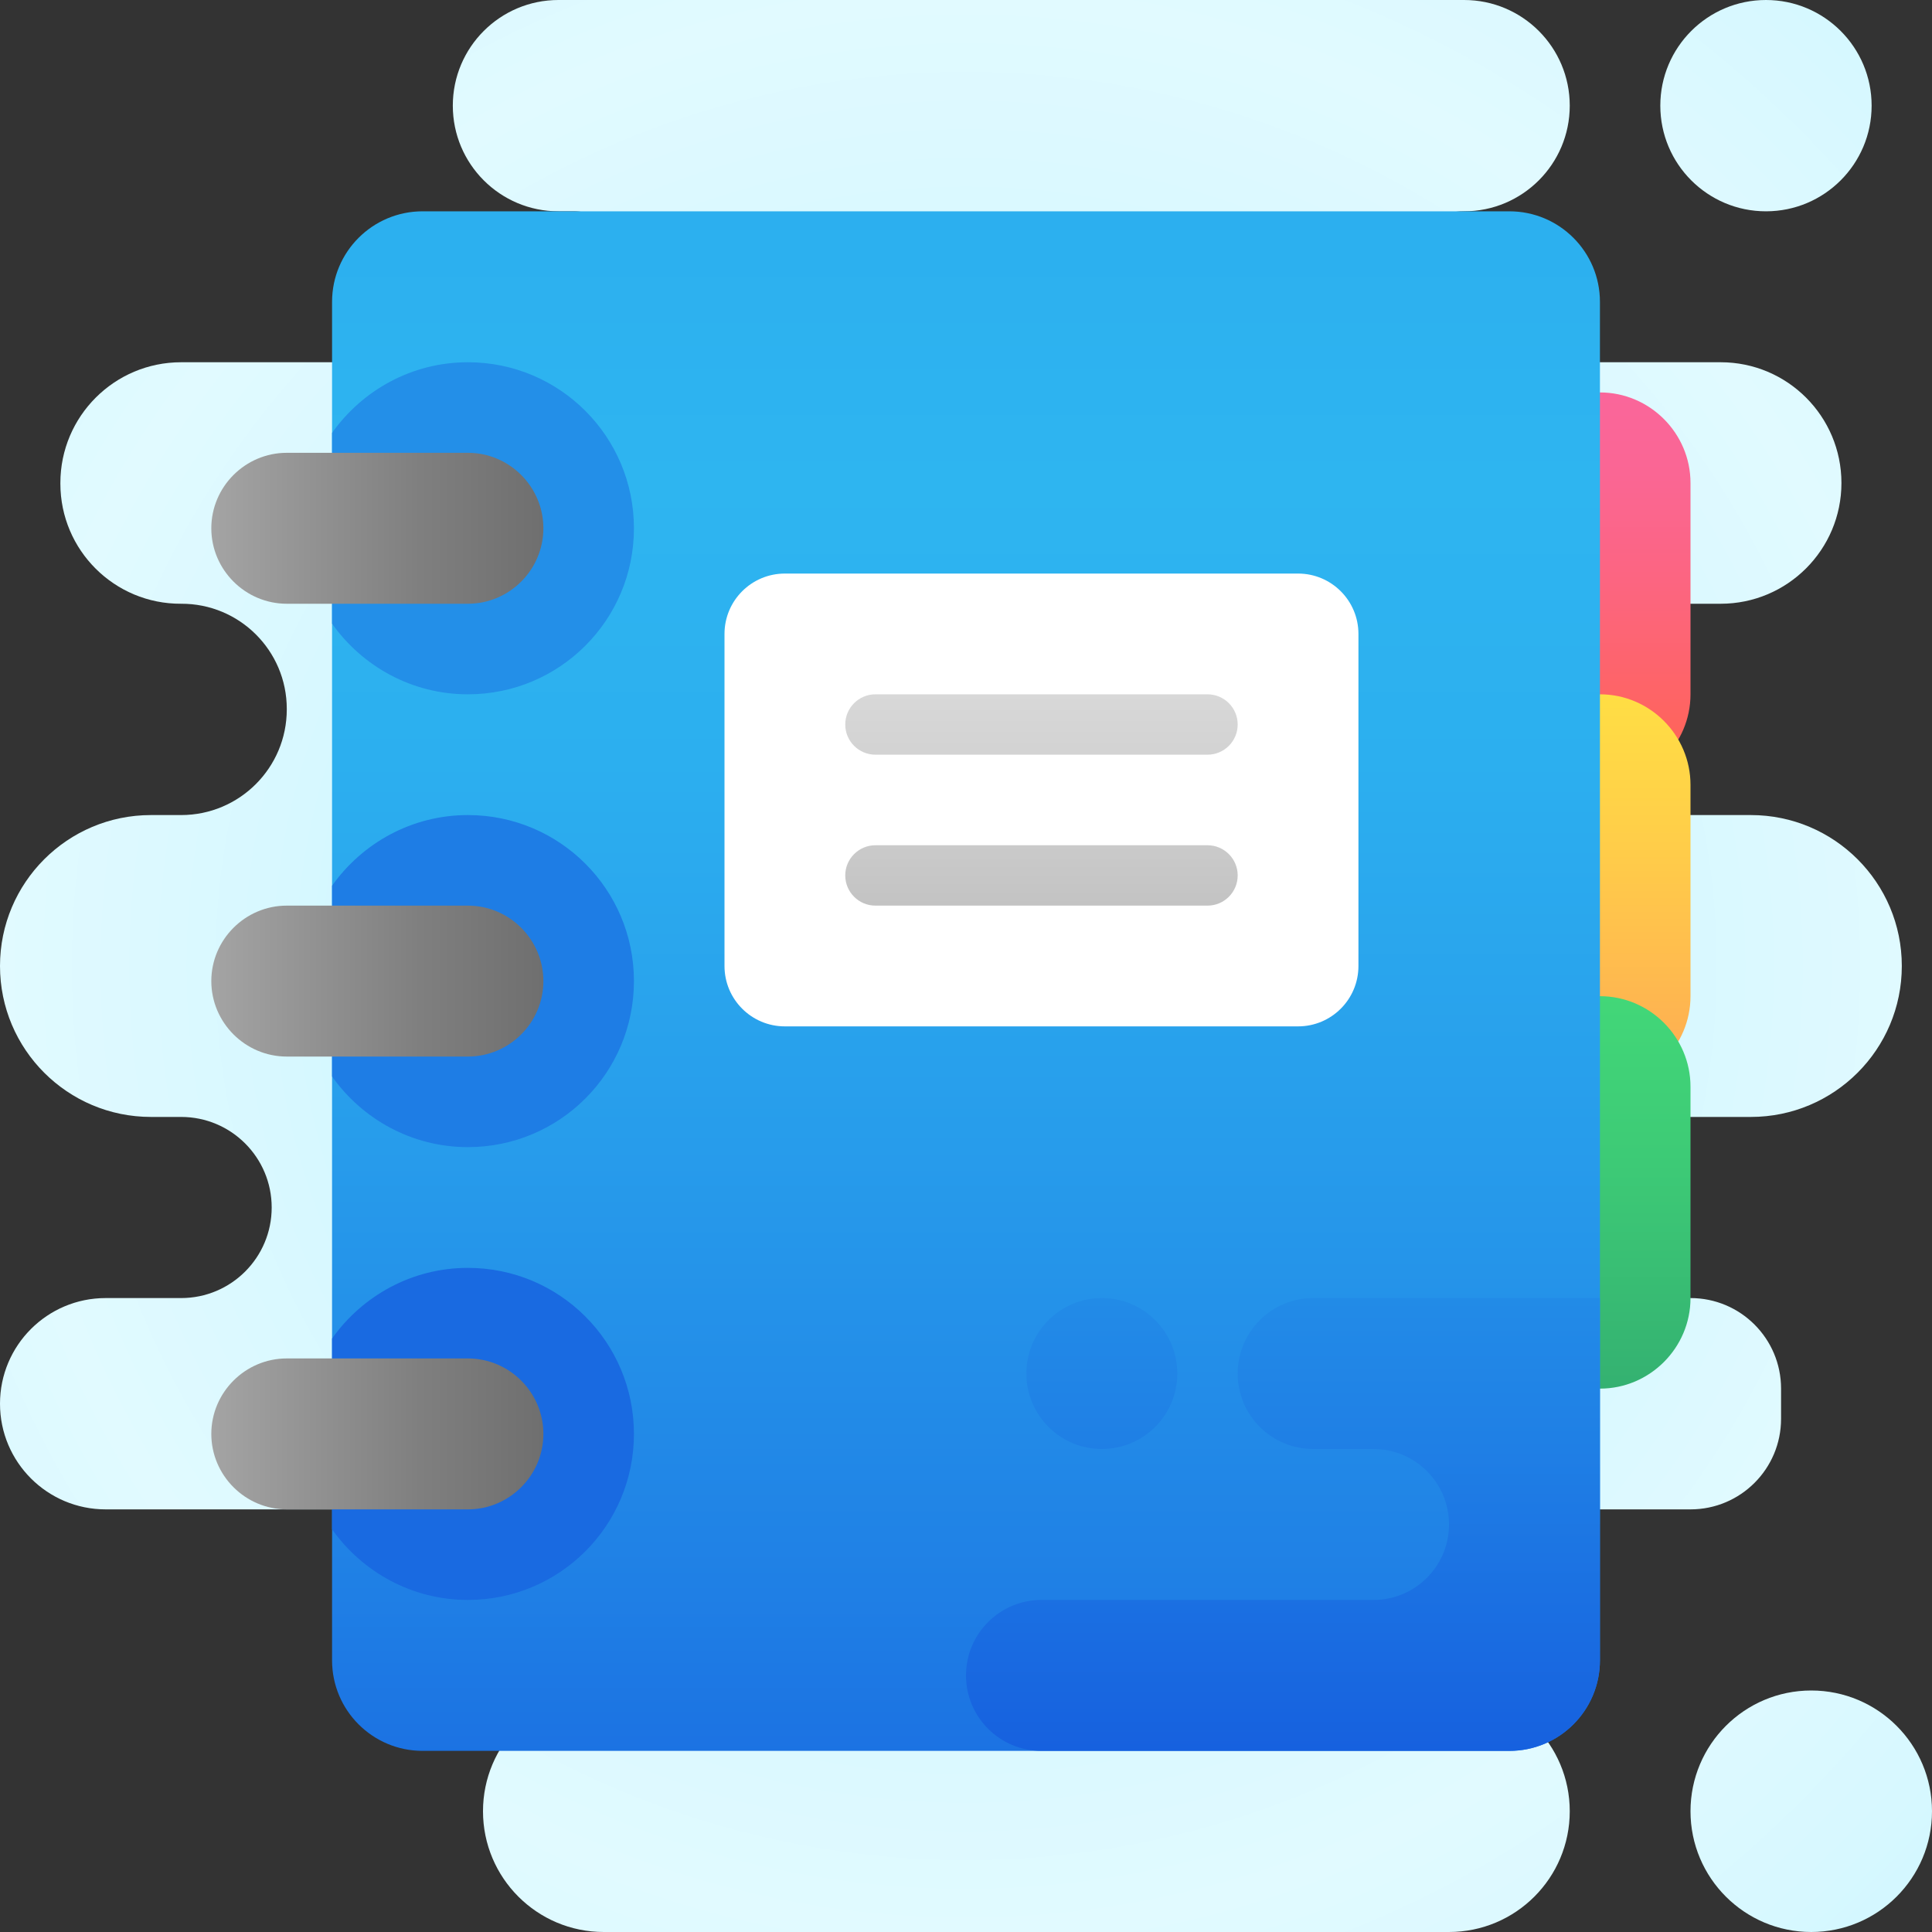 <svg xmlns="http://www.w3.org/2000/svg"  viewBox="0 0 64 64" width="50px" height="50px"><rect x="0" y="0" width="64" height="64" fill="#333333" stroke="none"/><radialGradient id="T2RuMsk2x~oURRXVn4pYra" cx="32" cy="32" r="32" gradientUnits="userSpaceOnUse" spreadMethod="reflect"><stop offset="0" stop-color="#afeeff"/><stop offset=".193" stop-color="#bbf1ff"/><stop offset=".703" stop-color="#d7f8ff"/><stop offset="1" stop-color="#e1faff"/></radialGradient><path fill="url(#T2RuMsk2x~oURRXVn4pYra)" d="M64,60c0,2.209-1.791,4-4,4s-4-1.791-4-4c0-2.209,1.791-4,4-4S64,57.791,64,60z M58.5,7 C60.433,7,62,5.433,62,3.5S60.433,0,58.5,0S55,1.567,55,3.5S56.567,7,58.5,7z M48,56h-6c-1.657,0-3-1.343-3-3s1.343-3,3-3h14 c1.657,0,3-1.343,3-3v-1c0-1.657-1.343-3-3-3h-3c-1.657,0-3-1.343-3-3s1.343-3,3-3h5c2.761,0,5-2.239,5-5s-2.239-5-5-5h-5.5 c-1.933,0-3.5-1.567-3.5-3.5s1.567-3.5,3.5-3.5H57c2.209,0,4-1.791,4-4c0-2.209-1.791-4-4-4h-8.5c-1.381,0-2.5-1.119-2.5-2.5 C46,8.119,47.119,7,48.5,7C50.433,7,52,5.433,52,3.5S50.433,0,48.5,0h-30C16.567,0,15,1.567,15,3.5S16.567,7,18.5,7H19 c1.105,0,2,0.895,2,2c0,1.105-0.895,2-2,2l-0.163,0.867C16.469,11.948,14.815,12,14.5,12H6c-2.209,0-4,1.791-4,4v0.02 c0,2.206,1.794,3.991,4,3.98c1.93-0.01,3.5,1.552,3.5,3.482V23.5C9.5,25.433,7.933,27,6,27H5c-2.761,0-5,2.239-5,5s2.239,5,5,5h1 c1.657,0,3,1.343,3,3s-1.343,3-3,3H3.5C1.567,43,0,44.567,0,46.5S1.567,50,3.5,50H21c0.465,0,2.074-0.158,4.194-0.385 C25.694,50.283,26,51.102,26,52c0,2.209-1.791,4-4,4h-2c-2.209,0-4,1.791-4,4c0,2.209,1.791,4,4,4h28c2.209,0,4-1.791,4-4 C52,57.791,50.209,56,48,56z"/><linearGradient id="T2RuMsk2x~oURRXVn4pYrb" x1="53" x2="53" y1="26" y2="13" gradientUnits="userSpaceOnUse" spreadMethod="reflect"><stop offset="0" stop-color="#ff634d"/><stop offset=".204" stop-color="#fe6464"/><stop offset=".521" stop-color="#fc6581"/><stop offset=".794" stop-color="#fa6694"/><stop offset=".989" stop-color="#fa669a"/><stop offset="1" stop-color="#fa669a"/></linearGradient><path fill="url(#T2RuMsk2x~oURRXVn4pYrb)" d="M53,26L53,26c1.65,0,3-1.35,3-3v-7c0-1.65-1.35-3-3-3h0c-1.65,0-3,1.35-3,3v7 C50,24.65,51.35,26,53,26z"/><linearGradient id="T2RuMsk2x~oURRXVn4pYrc" x1="53" x2="53" y1="36" y2="23" gradientUnits="userSpaceOnUse" spreadMethod="reflect"><stop offset="0" stop-color="#feaa53"/><stop offset=".612" stop-color="#ffcd49"/><stop offset="1" stop-color="#ffde44"/></linearGradient><path fill="url(#T2RuMsk2x~oURRXVn4pYrc)" d="M53,36L53,36c1.65,0,3-1.35,3-3v-7c0-1.65-1.35-3-3-3h0c-1.65,0-3,1.35-3,3v7 C50,34.65,51.35,36,53,36z"/><linearGradient id="T2RuMsk2x~oURRXVn4pYrd" x1="53" x2="53" y1="33" y2="46" gradientUnits="userSpaceOnUse" spreadMethod="reflect"><stop offset="0" stop-color="#42d778"/><stop offset=".428" stop-color="#3dca76"/><stop offset="1" stop-color="#34b171"/></linearGradient><path fill="url(#T2RuMsk2x~oURRXVn4pYrd)" d="M53,46L53,46c1.65,0,3-1.35,3-3v-7c0-1.65-1.35-3-3-3h0c-1.65,0-3,1.35-3,3v7 C50,44.65,51.35,46,53,46z"/><linearGradient id="T2RuMsk2x~oURRXVn4pYre" x1="95.453" x2="146.453" y1="50.5" y2="50.5" gradientTransform="matrix(0 -1 -1 0 82.5 162.5)" gradientUnits="userSpaceOnUse" spreadMethod="reflect"><stop offset="0" stop-color="#155cde"/><stop offset=".278" stop-color="#1f7fe5"/><stop offset=".569" stop-color="#279ceb"/><stop offset=".82" stop-color="#2cafef"/><stop offset="1" stop-color="#2eb5f0"/></linearGradient><path fill="url(#T2RuMsk2x~oURRXVn4pYre)" d="M11,10v45c0,1.657,1.343,3,3,3h36c1.657,0,3-1.343,3-3V10c0-1.657-1.343-3-3-3H14 C12.343,7,11,8.343,11,10z"/><path fill="#fff" d="M43,34H26c-1.105,0-2-0.895-2-2V21c0-1.105,0.895-2,2-2h17c1.105,0,2,0.895,2,2v11 C45,33.105,44.105,34,43,34z"/><linearGradient id="T2RuMsk2x~oURRXVn4pYrf" x1="34.5" x2="34.5" y1="23" y2="30" gradientUnits="userSpaceOnUse" spreadMethod="reflect"><stop offset="0" stop-color="#d8d8d8"/><stop offset=".759" stop-color="#c9c9c9"/><stop offset="1" stop-color="#c3c3c3"/></linearGradient><path fill="url(#T2RuMsk2x~oURRXVn4pYrf)" d="M29,23h11c0.552,0,1,0.448,1,1v0c0,0.552-0.448,1-1,1H29c-0.552,0-1-0.448-1-1v0 C28,23.448,28.448,23,29,23z M29,28h11c0.552,0,1,0.448,1,1v0c0,0.552-0.448,1-1,1H29c-0.552,0-1-0.448-1-1v0 C28,28.448,28.448,28,29,28z"/><linearGradient id="T2RuMsk2x~oURRXVn4pYrg" x1="42.5" x2="42.5" y1="59.492" y2="18.236" gradientUnits="userSpaceOnUse" spreadMethod="reflect"><stop offset="0" stop-color="#155cde"/><stop offset=".278" stop-color="#1f7fe5"/><stop offset=".569" stop-color="#279ceb"/><stop offset=".82" stop-color="#2cafef"/><stop offset="1" stop-color="#2eb5f0"/></linearGradient><path fill="url(#T2RuMsk2x~oURRXVn4pYrg)" d="M43.5,43H53v12c0,1.657-1.343,3-3,3H34.5c-1.381,0-2.5-1.119-2.5-2.5v0 c0-1.381,1.119-2.5,2.5-2.5h11c1.381,0,2.5-1.119,2.5-2.5v0c0-1.381-1.119-2.5-2.5-2.5h-2c-1.381,0-2.5-1.119-2.5-2.5v0 C41,44.119,42.119,43,43.5,43z M36.5,48c1.381,0,2.5-1.119,2.5-2.5S37.881,43,36.5,43c-1.381,0-2.5,1.119-2.5,2.5S35.119,48,36.5,48 z"/><path fill="#196ae1" d="M21,47.5c0,3.04-2.46,5.5-5.5,5.5c-1.86,0-3.5-0.93-4.5-2.34v-6.32c1-1.41,2.64-2.34,4.5-2.34 C18.54,42,21,44.46,21,47.5z"/><path fill="#1e7de5" d="M21,32.5c0,3.04-2.46,5.5-5.5,5.5c-1.86,0-3.5-0.93-4.5-2.34v-6.32c1-1.41,2.64-2.34,4.5-2.34 C18.54,27,21,29.46,21,32.5z"/><path fill="#238fe8" d="M21,17.5c0,3.04-2.46,5.5-5.5,5.5c-1.86,0-3.5-0.93-4.5-2.34v-6.32c1-1.41,2.64-2.34,4.5-2.34 C18.54,12,21,14.46,21,17.5z"/><linearGradient id="T2RuMsk2x~oURRXVn4pYrh" x1="18" x2="18" y1="6.5" y2="17.5" gradientTransform="rotate(-90 33 32.5)" gradientUnits="userSpaceOnUse" spreadMethod="reflect"><stop offset="0" stop-color="#a4a4a4"/><stop offset=".63" stop-color="#7f7f7f"/><stop offset="1" stop-color="#6f6f6f"/><stop offset="1" stop-color="#6f6f6f"/></linearGradient><path fill="url(#T2RuMsk2x~oURRXVn4pYrh)" d="M18,47.5L18,47.5c0,1.375-1.125,2.5-2.5,2.5h-6C8.125,50,7,48.875,7,47.5v0 C7,46.125,8.125,45,9.5,45h6C16.875,45,18,46.125,18,47.5z"/><linearGradient id="T2RuMsk2x~oURRXVn4pYri" x1="33" x2="33" y1="6.5" y2="17.5" gradientTransform="rotate(-90 33 32.5)" gradientUnits="userSpaceOnUse" spreadMethod="reflect"><stop offset="0" stop-color="#a4a4a4"/><stop offset=".63" stop-color="#7f7f7f"/><stop offset="1" stop-color="#6f6f6f"/><stop offset="1" stop-color="#6f6f6f"/></linearGradient><path fill="url(#T2RuMsk2x~oURRXVn4pYri)" d="M18,32.5L18,32.5c0,1.375-1.125,2.5-2.5,2.5h-6C8.125,35,7,33.875,7,32.5v0 C7,31.125,8.125,30,9.5,30h6C16.875,30,18,31.125,18,32.5z"/><linearGradient id="T2RuMsk2x~oURRXVn4pYrj" x1="48" x2="48" y1="6.5" y2="17.5" gradientTransform="rotate(-90 33 32.5)" gradientUnits="userSpaceOnUse" spreadMethod="reflect"><stop offset="0" stop-color="#a4a4a4"/><stop offset=".63" stop-color="#7f7f7f"/><stop offset="1" stop-color="#6f6f6f"/><stop offset="1" stop-color="#6f6f6f"/></linearGradient><path fill="url(#T2RuMsk2x~oURRXVn4pYrj)" d="M18,17.5L18,17.5c0,1.375-1.125,2.5-2.5,2.5h-6C8.125,20,7,18.875,7,17.5v0 C7,16.125,8.125,15,9.5,15h6C16.875,15,18,16.125,18,17.5z"/></svg>